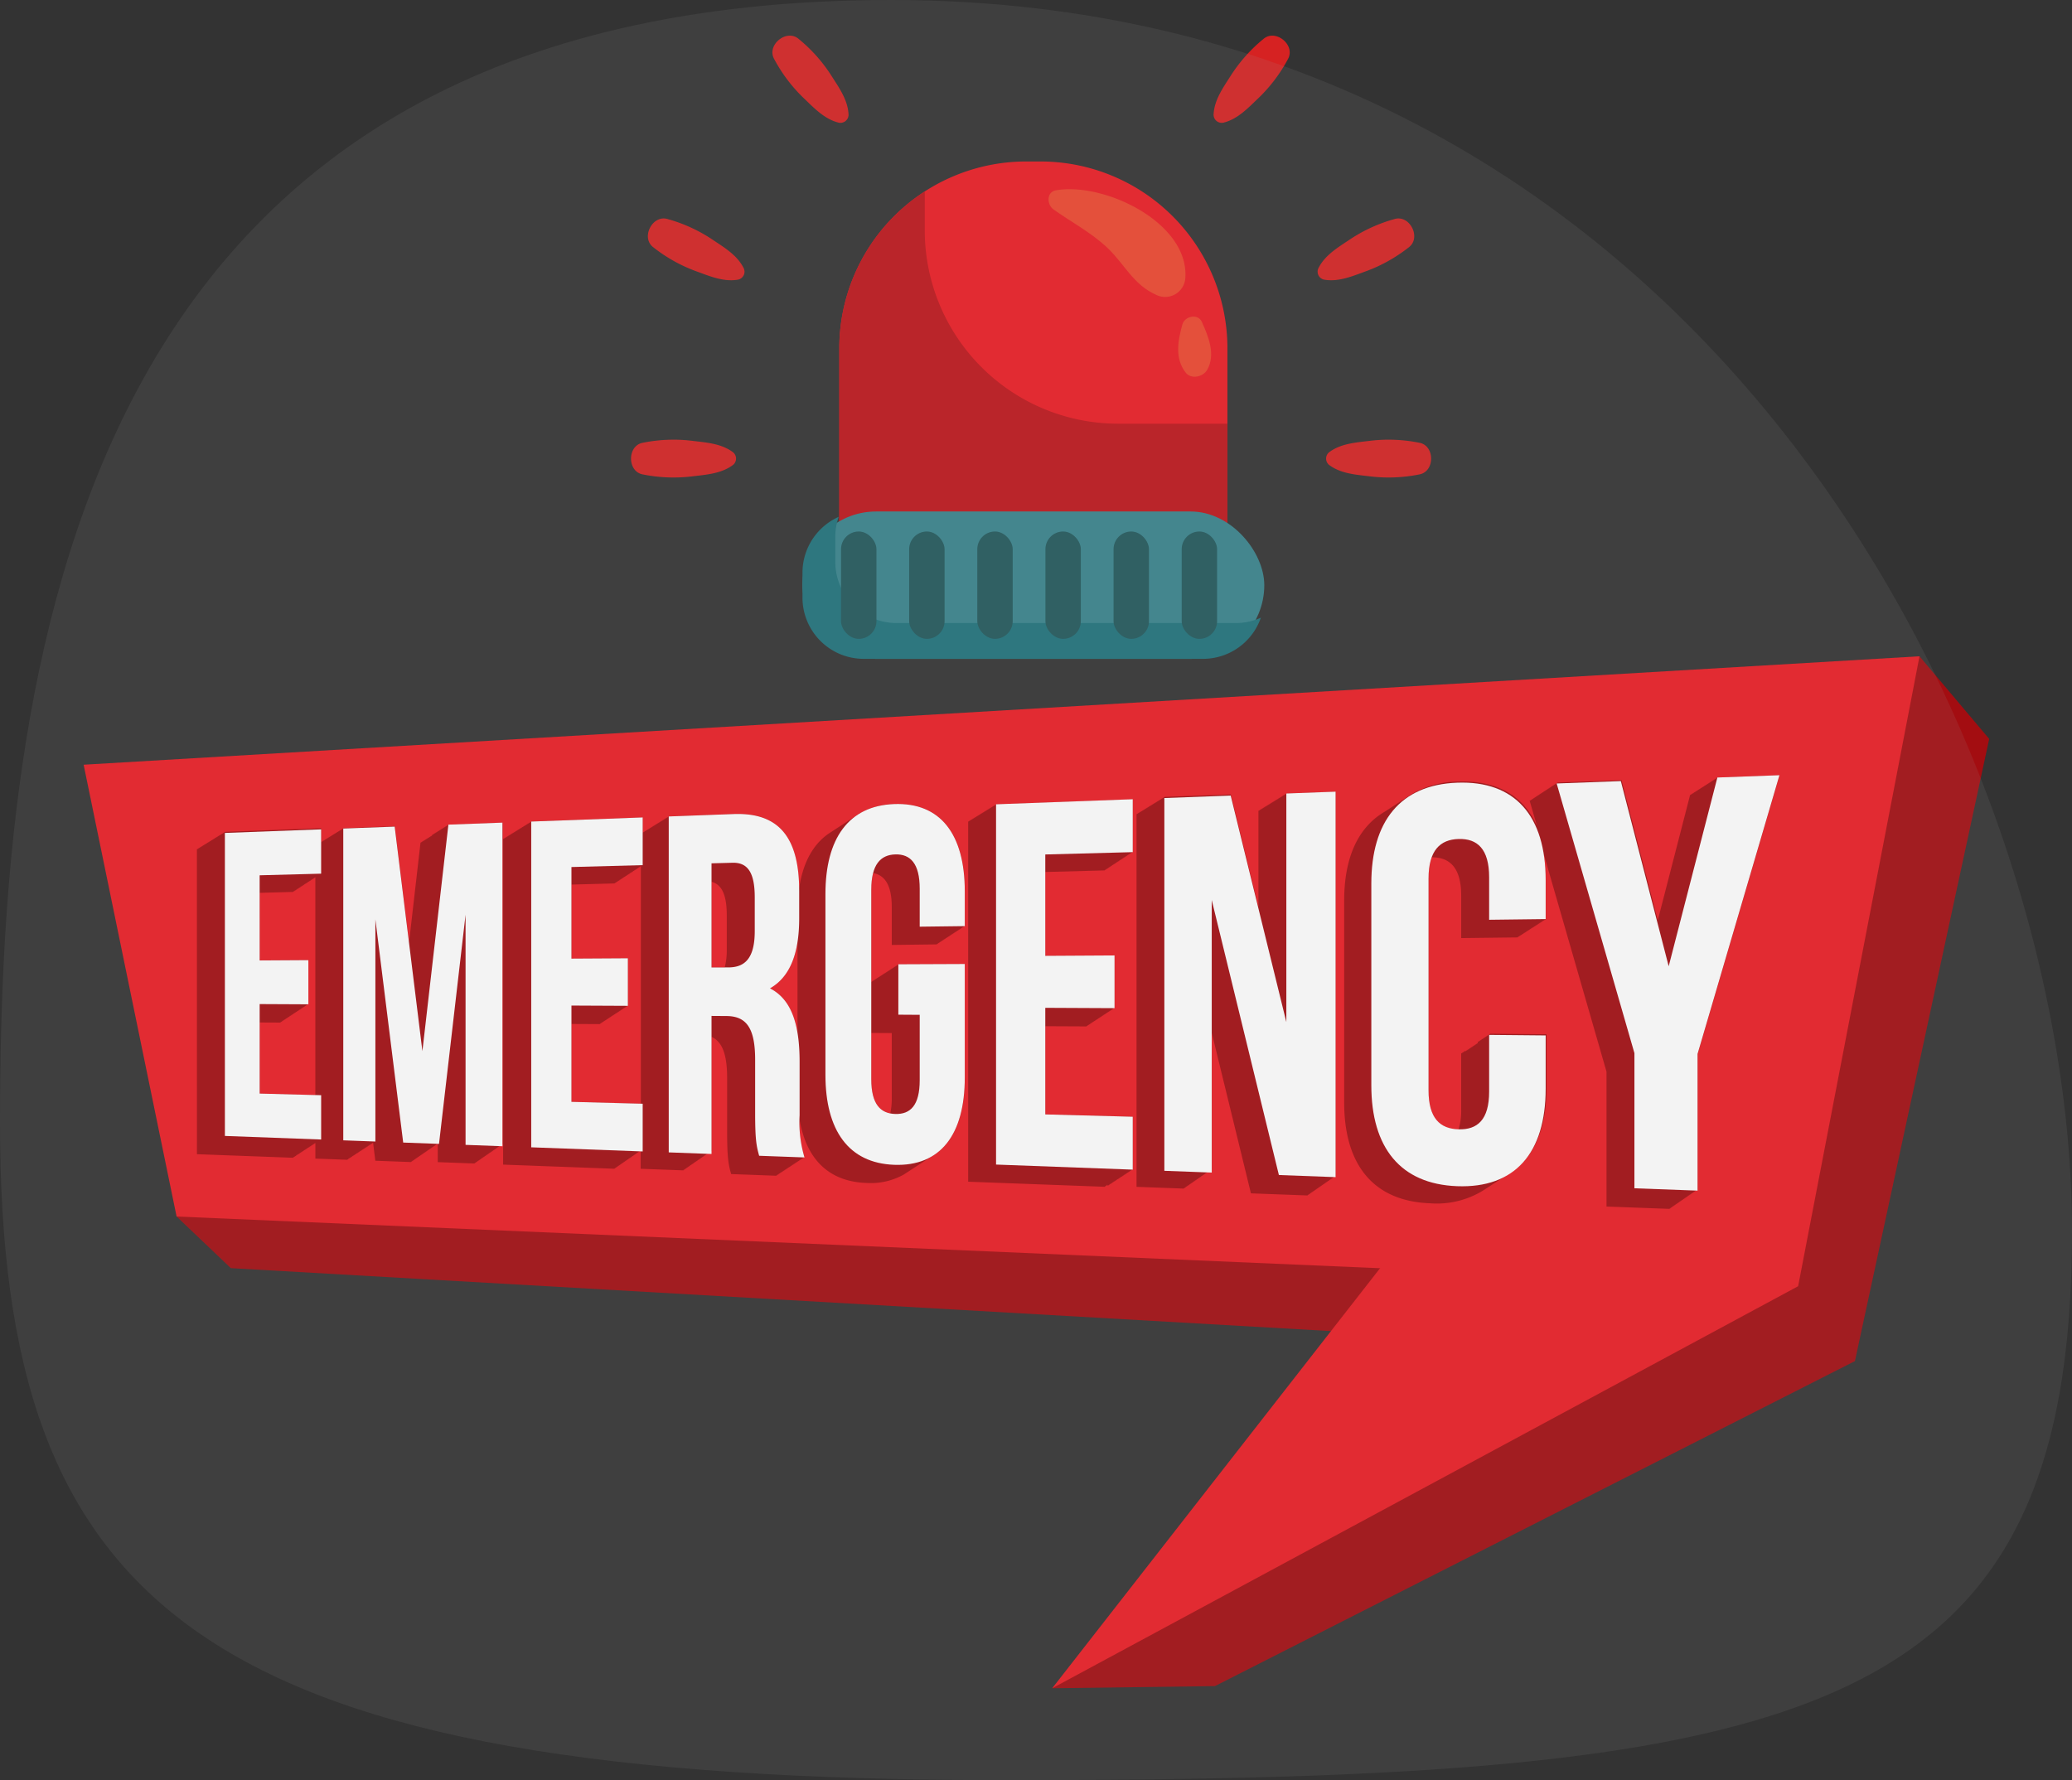 <svg xmlns="http://www.w3.org/2000/svg" width="371.605" height="319.312" viewBox="0 0 371.605 319.312">
  <rect x="0" y="0" width="371.605" height="319.312" fill="#333333" stroke="none"/>
  <g id="Grupo_17410" data-name="Grupo 17410" transform="translate(-774 -12224.604)">
    <g id="Grupo_10603" data-name="Grupo 10603" transform="translate(766.5 12173.052)">
      <path id="Trazado_20520" data-name="Trazado 20520" d="M247.667,420.83l29.187-.386,114.782-58.3-10.188-13.429L277.625,395.758Z" transform="translate(-51.46 -66.452)" fill="#a30d11"/>
      <path id="Trazado_20521" data-name="Trazado 20521" d="M234.344,87.2h-2.729a33.54,33.54,0,0,0-33.441,33.441V157.8A13.368,13.368,0,0,0,211.5,171.131h41.05A15.277,15.277,0,0,0,267.785,155.9V120.641A33.539,33.539,0,0,0,234.344,87.2Z" transform="translate(-40.149 -6.685)" fill="#ec1c24"/>
      <path id="Trazado_20522" data-name="Trazado 20522" d="M248.077,135.832A34.679,34.679,0,0,1,213.5,101.255V94.172a33.479,33.479,0,0,0-15.327,28.063V159.4A13.368,13.368,0,0,0,211.5,172.724h41.05a15.277,15.277,0,0,0,15.232-15.232V135.832Z" transform="translate(-40.149 -8.279)" fill="#be151b"/>
      <path id="Trazado_20523" data-name="Trazado 20523" d="M44.11,302.738,53.834,312l291.28,16.671,24.08-111.6-12.5-14.819Z" transform="translate(-4.939 -32.979)" fill="#a30d11"/>
      <path id="Trazado_20524" data-name="Trazado 20524" d="M22.5,221.7l16.671,81.04,290.817,12.5,21.765-112.992Z" transform="translate(0 -32.979)" fill="#ec1c24"/>
      <g id="Grupo_10601" data-name="Grupo 10601" transform="translate(42.819 190.602)">
        <path id="Trazado_20525" data-name="Trazado 20525" d="M93.93,241.361l-.113,0-.008.076-.113,0-.009.076-.113,0-.008.076-.113,0-.009.076-.113,0-.008.076-.114,0-.008.076-.113,0-.008.076-.114,0-.008.076-.113,0-.008.076-.114,0-.008.076-.113,0-.008.076-.114,0-.008.076-.113,0-.009.076-.113,0-.008.076-.113,0-.009.076-.113,0-.008.076-.113,0-.009.076-.113,0-.008.076-.113,0-.009.076-.113,0-.008.076-.114,0-.008.076-.113,0-.008.076-.114,0-.008.076-.113,0L91,243.28l-.114,0-.008.076-.113,0-.009.076-.113,0-.008.076-.113,0-.009.076-.113,0-.008.076-.113,0-.009.076-.113,0-.008.076-.113,0-.009.076-.113,0-.008.076-.114,0-.008.076-.113,0-.008.076-.114,0-.008.076-.113,0-.008.076-.114,0-.008.076-.113,0-.008.076-.114,0-.008.076-.113,0-2.053,17.883-2.569-20.8-9.22.342v.076l-.122,0v.076l-.123,0v.076l-.123,0v.076l-.122,0v.076l-.123,0v.076l-.122,0v.075l-.123,0v.076l-.122,0v.076l-.123,0v.075l-.122,0v.076l-.123,0v.076l-.122,0v.076l-.123,0v.076l-.122,0v.076l-.123,0v.076l-.122,0v.076l-.123,0v.075l-.123,0v.076l-.122,0v.076l-.123,0v.075l-.122,0v.076l-.123,0v.076l-.122,0v.075l-.123,0v.076l-.122,0v.076l-.123,0v.075l-.122,0v.076l-.123,0v.076l-.122,0v.076l-.123,0v.076l-.123,0v.076l-.122,0v.076l-.053,0v-2.489l-17.264.642v.075l-.123,0v.076l-.122,0v.076l-.123,0v.075l-.122,0v.076l-.123,0v.076l-.122,0v.075l-.123,0v.076l-.123,0v.076l-.122,0v.075l-.123,0v.076l-.122,0v.076l-.123,0v.076l-.122,0v.076l-.123,0v.076l-.122,0v.075l-.123,0v.076l-.122,0v.076l-.123,0v.075l-.122,0v.076l-.123,0v.076l-.123,0v.076l-.122,0v.076l-.123,0v.076l-.122,0v.076l-.123,0v.076l-.122,0v.075l-.123,0v.076l-.122,0v.076l-.123,0v.075l-.122,0v.076l-.123,0v.076l-.122,0v.075l-.123,0v.076l-.122,0v.076l-.123,0v.075l-.123,0v.076l-.122,0v.076l-.123,0v.075l-.122,0v.076l-.123,0v.076l-.122,0V300.4l17.264.641v-.085l.122,0v-.085l.123,0V300.8l.122,0v-.085l.123,0v-.085l.122,0v-.084l.123,0v-.085l.122,0V300.4l.123,0v-.084l.122,0v-.085l.123,0v-.085l.123,0v-.084l.122,0V300l.123,0v-.085l.122,0v-.084l.123,0v-.085l.122,0v-.085l.123,0V299.6l.122,0v-.085l.123,0v-.084l.122,0v-.084l.123,0v-.085l.122,0V299.2l.123,0v-.084l.122,0v-.085l.123,0v-.084l.123,0v-.084l.122,0V298.8l.123,0v-.084l.122,0v-.084l.123,0v-.085l.122,0v-.084l.123,0V298.4l.053,0v2.789l5.759.214v-.085l.122,0v-.084l.123,0v-.084l.122,0v-.085l.123,0V301l.123,0v-.084l.122,0v-.085l.123,0v-.084l.122,0v-.085l.123,0V300.6l.122,0v-.084l.123,0v-.085l.122,0v-.085l.123,0v-.084l.122,0V300.2l.123,0v-.085l.122,0v-.084l.123,0v-.084l.122,0v-.085l.123,0V299.8l.123,0v-.085l.122,0v-.085l.123,0v-.084l.122,0v-.085l.123,0V299.4l.122,0v-.084l.123,0v-.085l.122,0v-.084l.123,0v-.084l.122,0V299l.123,0v-.085l.122,0v-.084l.123,0v-.085l.123,0v-.085l.122,0V298.6l.123,0v-.085l.122,0v-.084l.123,0v-.084l.062,0,.4,3.226,6.423.238.009-.084.113,0,.01-.084.113,0,.009-.084.113,0,.01-.084.113,0,.009-.085.113,0,.01-.084.113,0,.009-.084.113,0,.01-.085.113,0,.01-.084.112,0,.01-.084.113,0,.01-.084.112,0,.01-.084.113,0,.01-.084.113,0,.009-.084.113,0,.01-.084.113,0,.009-.084.113,0,.01-.085.113,0,.009-.084.113,0,.01-.084.113,0,.009-.085.113,0,.01-.084.113,0,.009-.084.113,0,.01-.085.113,0,.01-.084.112,0,.01-.084.113,0,.01-.084.113,0,.009-.084.113,0,.01-.084.113,0,.009-.084.113,0,.01-.084.113,0,.009-.084.113,0,.01-.084.113,0,.009-.084.113,0,.01-.084.113,0,.009-.084.113,0,.01-.084.113,0,.01-.084.112,0,.01-.084.113,0,.01-.084.1,0v3.3l6.613.246v-.085l.122,0v-.084l.123,0v-.084l.122,0v-.085l.123,0v-.084l.122,0v-.084l.123,0v-.085l.122,0v-.085l.123,0v-.084l.123,0v-.085l.122,0v-.084l.123,0v-.084l.122,0v-.085l.123,0v-.084l.122,0v-.084l.123,0v-.085l.122,0v-.084l.123,0v-.084l.122,0v-.085l.123,0v-.084l.122,0v-.084l.123,0v-.085l.122,0v-.084l.123,0v-.084l.123,0v-.085l.122,0v-.084l.123,0v-.085l.122,0v-.085l.123,0v-.084l.122,0v-.085l.123,0v-.085l.122,0v-.084l.123,0v-.085l.122,0v-.085l.123,0v-.084l.122,0v-.085l.123,0v-.085l.123,0v-.084l.122,0v-.085l.123,0v-.085l.122,0v-.084l.123,0V240.925l-9.69.36ZM60.089,289.525v-12.75l3.723.018v-.08h.122v-.081h.123v-.08h.122v-.08H64.3v-.081h.122v-.08h.123v-.08h.122v-.081h.123v-.08h.123v-.08h.122v-.081h.123v-.08h.122v-.08H65.4v-.081h.122v-.08h.123v-.08h.122v-.081h.123v-.08h.122v-.081h.123v-.081h.122v-.08h.123v-.081H66.5v-.081h.122v-.08h.123v-.081h.122v-.08h.123v-.08h.122v-.081h.123v-.08h.122v-.08h.123v-.08H67.6v-.081h.123v-.08h.122v-.081h.123v-.08h.123v-.08h.122v-.081h.123v-.08h.122v-.08h.123v-.081H68.7v-.08h.123v-7.924l-8.738.051V253.519l6.014-.16v-.076l.122,0V253.2l.123,0v-.077l.122,0v-.076l.123,0v-.076l.122,0v-.077l.123,0V252.8l.122,0v-.076l.123,0v-.077l.122,0v-.076l.123,0v-.076l.123,0V252.4l.122,0v-.076l.123,0v-.076l.122,0v-.077l.123,0v-.076l.122,0V252l.123,0v-.077l.122,0v-.076l.123,0v-.077l.122,0v-.077l.123,0V251.6l.122,0v-.077l.123,0v-.077l.122,0v-.076l.123,0v-.077l.123,0V251.2l.122,0v-.076l.123,0v-.077l.122,0v-.076l.123,0v-.076l.122,0V250.8l.123,0v-.076l.053,0V289.79Z" transform="translate(-48.838 -232.42)" fill="#a30d11"/>
        <path id="Trazado_20526" data-name="Trazado 20526" d="M190.146,236.6a12.564,12.564,0,0,0-6.531,1.919l-.123.08-.122.08-.123.08c-.041.025-.081.053-.122.079l-.123.08-.122.079-.123.08-.122.08-.123.079-.123.08-.122.08-.122.08c-.042.025-.082.053-.123.079l-.122.08-.123.079-.123.08-.122.08-.123.079-.122.08c-.042.026-.082.053-.122.08l-.123.079c-.042.026-.082.053-.123.08l-.122.08-.123.079-.122.08c-.042.026-.082.053-.123.08l-.123.08c-.041.025-.081.053-.122.079l-.122.08c-.042.026-.082.053-.123.08s-.082.052-.123.079l-.122.08-.123.08c-.041.025-.081.052-.122.079l-.122.08-.123.079-.122.08-.122.08-.123.079-.122.08c-3.057,1.945-4.93,5.386-5.607,10.078-.106-9.273-3.683-13.7-11.747-13.406l-11.639.433v.075l-.122,0v.076l-.123,0v.076l-.122,0v.075l-.123,0v.076l-.123,0v.076l-.122,0v.075l-.123,0v.076l-.122,0v.076l-.123,0v.075l-.122,0v.076l-.123,0v.076l-.122,0v.075l-.123,0v.076l-.122,0v.076l-.123,0v.075l-.122,0v.076l-.123,0v.076l-.122,0v.075l-.123,0v.076l-.123,0v.076l-.122,0v.076l-.123,0v.076l-.122,0v.076l-.123,0v.076l-.122,0v.076l-.123,0v.076l-.122,0v.075l-.123,0v.076l-.122,0v.076l-.123,0v.075l-.122,0v.076l-.123,0v.076l-.123,0v.076l-.122,0v.076l-.123,0v.076l-.122,0v.076l-.123,0v.076l-.122,0v.075l-.025,0V239l-19.99.742v.076l-.123,0v.075l-.122,0v.076l-.123,0v.076l-.122,0v.075l-.123,0v.076l-.122,0v.076l-.123,0v.075l-.122,0v.076l-.123,0v.076l-.122,0v.076l-.123,0v.076l-.122,0v.076l-.123,0v.076l-.123,0v.076l-.122,0v.076l-.123,0v.076l-.122,0v.076l-.123,0v.075l-.122,0v.076l-.123,0v.076l-.122,0v.075l-.123,0v.076l-.122,0v.076l-.123,0v.075l-.122,0v.076l-.123,0v.076l-.123,0v.076l-.122,0v.076l-.123,0v.076l-.122,0v.075l-.123,0v.076l-.122,0v.076l-.123,0v.075l-.122,0v.076l-.123,0v.076l-.122,0v.075l-.123,0v.076l-.122,0v.076l-.123,0v.075l-.122,0v.076l-.123,0v58.43l19.99.742v-.084l.122,0v-.085l.123,0v-.084l.122,0v-.084l.123,0v-.085l.122,0v-.084l.123,0v-.084l.122,0v-.085l.123,0v-.084l.123,0v-.085l.122,0v-.085l.123,0v-.084l.122,0v-.085l.123,0v-.085l.122,0v-.084l.123,0v-.085l.122,0v-.085l.123,0v-.084l.122,0v-.085l.123,0v-.085l.122,0v-.084l.123,0v-.085l.122,0v-.085l.123,0v-.084l.123,0v-.085l.122,0v-.085l.123,0v-.084l.122,0v-.085l.123,0v-.084l.122,0v-.084l.123,0v-.085l.122,0v-.084l.123,0v-.084l.122,0v-.085l.123,0v-.085l.122,0v-.084l.123,0v-.085l.123,0v-.085l.122,0v-.084h.025v3.3l7.675.285v-.085l.123,0v-.084l.122,0v-.084l.123,0v-.085l.122,0v-.084l.123,0v-.085l.122,0v-.085l.123,0v-.084l.122,0v-.085l.123,0v-.085l.122,0v-.084l.123,0v-.084l.122,0v-.085l.123,0v-.084l.122,0v-.085l.123,0v-.085l.123,0v-.084l.122,0v-.085l.123,0v-.085l.122,0v-.084l.123,0v-.085l.122,0v-.085l.123,0v-.084l.122,0v-.085l.123,0v-.085l.122,0v-.084l.123,0v-.085l.122,0v-.085l.123,0v-.084l.123,0v-.085l.122,0v-.085l.123,0v-.084l.122,0v-.085l.123,0v-.085l.122,0v-.084l.123,0v-.085l.122,0v-.085l.123,0v-.084l.122,0v-.085l.123,0v-.084l.122,0v-.084l.123,0V278.353c1.927.881,2.807,3.138,2.807,7.4v9.65c0,5,.287,5.976.718,7.572l8.133.3c-.01-.029-.017-.056-.027-.086l.149.006c-.01-.029-.017-.057-.026-.086l.149.005c-.01-.029-.017-.057-.027-.086l.149.005c-.01-.029-.017-.056-.026-.085l.149.005c-.01-.029-.017-.057-.027-.086l.149.005c-.01-.029-.017-.057-.026-.086l.149.005c-.01-.029-.017-.056-.027-.085l.149.005c-.01-.029-.016-.057-.026-.086l.149.005c-.01-.029-.017-.057-.026-.086l.148.005c-.009-.029-.016-.056-.026-.085l.149.005c-.01-.029-.017-.057-.026-.086l.148.005c-.009-.029-.016-.057-.026-.086l.149.005c-.01-.029-.017-.056-.026-.085l.149.005c-.01-.029-.017-.057-.027-.086l.149.005c-.01-.029-.017-.057-.026-.086l.149.005c-.01-.029-.017-.056-.027-.085l.149.005c-.01-.029-.017-.057-.026-.086l.149.005c-.01-.029-.017-.057-.027-.086l.149.005c-.01-.029-.017-.056-.026-.085l.149.005c-.01-.029-.017-.057-.027-.086l.149.005c-.01-.029-.016-.057-.026-.086l.149.006c-.01-.029-.017-.057-.026-.086l.148.005c-.009-.029-.016-.057-.026-.086l.149.005c-.01-.029-.017-.057-.026-.086l.148.006c-.009-.029-.016-.057-.026-.086l.149.005c-.01-.029-.017-.057-.026-.086l.149.005c-.01-.029-.017-.057-.027-.086l.149.006c-.01-.029-.017-.057-.026-.086l.149.005c-.01-.029-.017-.057-.027-.086l.149.005c-.01-.029-.017-.056-.026-.086l.149.006c-.01-.029-.017-.057-.027-.086l.149.005c-.01-.029-.017-.057-.026-.086l.149.005c-.01-.029-.017-.056-.027-.085l.149.005c-.01-.029-.016-.057-.026-.086l.149.005c-.01-.029-.017-.057-.026-.086l.148.005c-.009-.029-.016-.056-.026-.085l.149.005c-.01-.029-.017-.057-.026-.086l.148.005c-.009-.029-.016-.057-.026-.086l.149.005c-.01-.029-.017-.056-.026-.086l.148.006c-.009-.029-.016-.057-.026-.086l.149.005c-.01-.029-.017-.057-.026-.086l.149.005a20.125,20.125,0,0,1-.876-6.742c1.19,7.029,5.194,11.085,11.929,11.34a12.139,12.139,0,0,0,6.742-1.5c.042-.024.079-.055.122-.079s.08-.056.122-.08.08-.056.123-.08.08-.055.122-.079.08-.056.123-.08.08-.056.123-.08.079-.055.122-.079.08-.056.123-.08.08-.056.122-.08.08-.055.123-.079.08-.056.122-.08.08-.055.123-.08.08-.055.122-.079.08-.056.123-.08.08-.055.122-.08.08-.055.123-.079.08-.056.123-.08.079-.055.122-.079.08-.056.122-.08.08-.056.123-.08.08-.055.123-.08.079-.055.122-.079.08-.056.123-.08.079-.055.122-.079.08-.056.123-.08.08-.056.122-.08.08-.055.123-.079.08-.056.122-.08.08-.056.123-.08.08-.055.122-.079.08-.056.123-.08.08-.056.123-.08.079-.055.122-.079.08-.056.122-.08.08-.056.123-.08.08-.055.123-.079.079-.056.122-.08.08-.056.123-.08.08-.055.122-.079.08-.056.123-.08c3.992-2.271,6.06-7.175,6.06-14.24V265.289l-11.916.051v.079h-.123v.079h-.122v.079h-.123v.079h-.123v.079H190.3v.079h-.123v.079h-.122v.079h-.123v.079h-.122v.079h-.123v.079h-.122v.079h-.123v.079h-.122v.079H189.2v.079h-.122v.079h-.123v.079h-.123v.079h-.122v.079h-.123v.079h-.122v.079h-.123v.079h-.122v.079H188.1v.079h-.122v.079h-.123v.079h-.122v.079h-.123v.079h-.122v.079h-.123v.079h-.123v.079h-.122v.079h-.123v.079h-.122v.079h-.123v.08h-.122v.079h-.123v.079h-.122v.079h-.123v.079h-.122v.079h-.086V251.959a11.806,11.806,0,0,1,.33-2.975c2.076.363,3.344,2.147,3.344,6.079v6.814l8.083-.1V261.7l.123,0v-.079l.122,0v-.079h.123v-.079l.122,0v-.079l.123,0V261.3h.122v-.079l.123,0v-.079l.122,0v-.078l.123,0v-.079l.123,0V260.9l.122,0v-.078l.123,0v-.079l.122,0v-.079l.123,0v-.078l.122,0V260.5l.123,0v-.079l.122,0v-.078l.123,0v-.079l.122,0v-.079h.123V260.1l.122,0v-.079l.123,0v-.079h.123v-.079l.122,0v-.079l.123,0V259.7l.122,0v-.078l.123,0v-.079l.122,0v-.079l.123,0v-.078l.122,0V259.3l.123,0v-.079h.122v-.079l.123,0v-.079l.122,0v-.079l.123,0V258.9l.123,0v-.079l.122,0v-.078l.123,0v-.079l.122,0v-.079l.123,0V258.5h.122v-6.237C202.825,241.993,198.453,236.289,190.146,236.6Zm-32.741,13.945c1.887.5,2.736,2.422,2.736,6.073v6.054a12.244,12.244,0,0,1-.369,3.232l-2.367.009Zm10.5,19.121.044-.031c.04-.027.083-.052.122-.08s.083-.052.123-.079.083-.052.123-.08.082-.052.122-.08c2.357-1.583,3.8-4.221,4.382-7.939v16.268C172.191,273.877,170.715,271.11,167.9,269.67Zm21.823,19.741a12.091,12.091,0,0,1-.265,2.683c-2.121-.417-3.409-2.179-3.409-6.136v-8.292l3.674.024Zm-57.446.608V276.052l5.106.025V276h.122v-.08h.123v-.081h.123v-.08h.122v-.08H138V275.6h.122v-.08h.123v-.08h.122v-.081h.123v-.08h.122v-.08h.123v-.081h.122v-.08h.123v-.08h.122v-.081h.123v-.08h.123v-.08h.122v-.081h.123v-.08h.122v-.081h.123V274.4h.122v-.08h.123v-.08h.122v-.081h.123v-.08h.122V274h.123v-.08h.122v-.08h.123v-.081h.122v-.08h.123v-.08h.123v-.081h.122v-.081h.123v-.08h.122v-.08h.123V273.2h.122v-.08h.123v-.081h.122v-.08h.123v-.08h.122V272.8h.123v-8.532l-10.121.059v-13.28l7.762-.206v-.076l.122,0v-.077l.123,0V250.6l.122,0v-.076l.123,0v-.077l.122,0v-.076l.123,0v-.076l.122,0V250.2l.123,0v-.076l.123,0v-.076l.122,0v-.077l.123,0v-.076l.122,0V249.8l.123,0v-.077l.122,0v-.076l.123,0v-.076l.122,0v-.077l.123,0V249.4l.122,0v-.076l.123,0v-.077l.122,0v-.076l.123,0v-.076l.122,0V249l.123,0v-.076l.123,0v-.077l.122,0v-.077l.123,0v-.076l.122,0V248.6l.123,0v-.077l.122,0v-.076l.123,0v-.076l.122,0v-.077l.123,0V248.2l.122,0v-.077l.123,0v-.077l.122,0v-.076l.123,0v-.077l.123,0V247.8l.122,0v-.076h.025v42.625Z" transform="translate(-65.114 -231.429)" fill="#a30d11"/>
        <path id="Trazado_20527" data-name="Trazado 20527" d="M233.128,236.47l-.122,0v.075l-.122,0v.075l-.122,0v.075l-.122,0v.076l-.122,0v.075l-.122,0v.075l-.122,0v.075l-.122,0v.075l-.122,0v.075l-.122,0v.075l-.122,0v.075l-.122,0v.075l-.122,0v.076l-.122,0v.075l-.122,0v.075l-.122,0v.075l-.122,0v.075l-.122,0v.075l-.122,0v.075l-.122,0v.075l-.122,0v.076l-.122,0v.075l-.122,0v.075l-.122,0v.075l-.122,0v.075l-.122,0v.075l-.122,0v.075l-.122,0v.075l-.122,0v.075l-.122,0v.075l-.122,0v.075l-.122,0v.075l-.122,0v.076l-.122,0v.075l-.122,0v.075l-.122,0v.075l-.122,0v.075l-.122,0v.075l-.122,0v.075l-.122,0v.075l-.122,0v64.622l24.517.91v-.084l.122,0v-.085l.122,0v-.084l.122,0v-.084l.122,0V304.8l.122,0v-.084l.122,0v-.085l.122,0v-.084l.122,0v-.085l.122,0V304.4l.122,0v-.084l.122,0v-.085l.122,0v-.084l.122,0v-.085l.122,0V304l.122,0v-.084l.122,0v-.085l.122,0v-.084l.122,0v-.085l.122,0V303.6l.122,0v-.084l.122,0v-.084l.122,0v-.084l.122,0v-.085l.122,0V303.2l.122,0v-.085l.122,0v-.084l.122,0v-.084l.122,0v-.085l.122,0V302.8l.122,0v-.085l.122,0v-.084l.122,0v-.084l.122,0v-.084l.122,0V302.4l.122,0v-.085l.122,0v-.084l.122,0v-.085l.122,0v-.084l.122,0V302l.122,0v-.084l.122,0v-9.491l-15.685-.416V276.2l7.405.035v-.081h.122v-.081h.122V276h.122v-.081h.122v-.081h.122v-.081h.122v-.081h.122v-.08h.122v-.081h.122v-.081h.122v-.081h.122v-.08h.122V275.2h.122v-.081h.122v-.081h.122v-.081h.122v-.081h.122V274.8h.122v-.081h.122v-.08h.122v-.081h.122v-.081h.122V274.4h.122v-.081h.122v-.08h.122v-.081h.122v-.081h.122V274h.122v-.081h.122v-.081h.122v-.081h.122v-.08h.122V273.6h.122v-.081h.122v-.081h.122v-.081h.122v-.08h.122V273.2h.122v-.081h.122v-.081h.122v-.081h.122V263.5l-12.42.072V248.538l10.67-.283v-.077l.122,0V248.1l.122,0v-.077l.122,0v-.077l.122,0v-.077l.122,0v-.077l.122,0V247.7l.122,0v-.077l.122,0v-.077l.122,0v-.077l.122,0v-.077l.122,0V247.3l.122,0v-.077l.122,0v-.077l.122,0v-.077l.122,0v-.077l.122,0V246.9l.122,0v-.077l.122,0v-.077l.122,0v-.077l.122,0v-.077l.122,0V246.5l.122,0v-.077l.122,0v-.077l.122,0v-.077l.122,0v-.077l.122,0V246.1l.122,0v-.077l.122,0v-.077l.122,0v-.077l.122,0v-.077l.122,0V245.7l.122,0v-.077l.122,0v-.077l.122,0v-.077l.122,0v-.077l.122,0V245.3l.122,0v-.077l.122,0v-.077l.122,0v-.077l.122,0v-.077l.122,0v-9.492l-24.517.91Z" transform="translate(-89.81 -231.176)" fill="#a30d11"/>
        <path id="Trazado_20528" data-name="Trazado 20528" d="M294.127,234.136l-.122,0v.075l-.122,0v.075l-.122,0v.075l-.122,0v.075l-.122,0v.076l-.122,0v.075l-.122,0v.075l-.122,0v.076l-.122,0v.075l-.122,0v.075l-.122,0v.075l-.122,0v.075l-.122,0v.075l-.122,0v.075l-.122,0v.075l-.122,0v.075l-.122,0v.076l-.122,0v.075l-.122,0v.075l-.122,0v.076l-.122,0v.075l-.122,0v.075l-.122,0v.075l-.122,0v.075l-.122,0v.075l-.122,0v.075l-.122,0v.075l-.122,0v.075l-.122,0v.076l-.122,0v.075l-.122,0v.075l-.122,0v.075l-.122,0v.075l-.122,0v.075l-.122,0v.075l-.122,0v.075l-.122,0v.076l-.122,0v.075l-.122,0v.075l-.122,0v.075l-.122,0v17.3l-4.964-20.21-11.9.442v.075l-.122,0v.075l-.122,0v.075l-.122,0v.075l-.122,0v.075l-.122,0v.076l-.122,0v.075l-.122,0v.075l-.122,0v.076l-.122,0v.075l-.122,0v.075l-.122,0v.075l-.122,0v.075l-.122,0v.075l-.122,0v.075l-.122,0v.075l-.122,0v.075l-.122,0v.076l-.122,0v.075l-.122,0v.075l-.122,0v.076l-.122,0v.075l-.122,0v.075l-.122,0v.075l-.122,0v.075l-.122,0v.075l-.122,0v.075l-.122,0v.075l-.122,0v.075l-.122,0v.076l-.122,0v.075l-.122,0v.075l-.122,0v.075l-.122,0v.075l-.122,0v.075l-.122,0v.075l-.122,0v.075l-.122,0v.075l-.122,0v.075l-.122,0v.075l-.122,0v.075l-.122,0v66.864l8.5.316v-.085l.122,0v-.084l.122,0v-.084l.122,0v-.085l.122,0v-.084l.122,0v-.085l.122,0v-.084l.122,0v-.084l.122,0v-.084l.122,0v-.084l.122,0v-.085l.122,0v-.084l.122,0v-.085l.122,0v-.084l.122,0v-.084l.122,0v-.085l.122,0v-.084l.122,0v-.085l.122,0v-.084l.122,0v-.084l.122,0v-.084l.122,0v-.084l.122,0v-.085l.122,0v-.084l.122,0v-.085l.122,0v-.085l.122,0v-.084l.122,0v-.085l.122,0v-.084l.122,0v-.085l.122,0v-.084l.122,0v-.084l.122,0v-.084l.122,0v-.084l.122,0v-.085l.122,0v-.084l.122,0v-.085l.122,0v-.084l.122,0v-.084l.122,0v-.085l.122,0v-.084l.122,0V277l7.021,28.78,10.17.378v-.085l.122,0v-.084l.122,0v-.085l.122,0v-.084l.122,0v-.085l.122,0v-.085l.122,0v-.084l.122,0v-.084l.122,0v-.084l.122,0v-.085l.122,0v-.084l.122,0v-.085l.122,0v-.084l.122,0v-.084l.122,0v-.085l.122,0v-.084l.122,0v-.085l.122,0v-.084l.122,0v-.084l.122,0v-.085l.122,0v-.084l.122,0v-.085l.122,0v-.084l.122,0v-.084l.122,0v-.084l.122,0v-.084l.122,0v-.085l.122,0v-.084l.122,0v-.085l.122,0v-.084l.122,0v-.084l.122,0v-.085l.122,0v-.084l.122,0v-.085l.122,0v-.084l.122,0v-.084l.122,0v-.084l.122,0v-.084l.122,0v-.085l.122,0v-.084l.122,0v-.085l.122,0V233.733l-8.833.328Z" transform="translate(-98.751 -230.776)" fill="#a30d11"/>
        <path id="Trazado_20529" data-name="Trazado 20529" d="M382.435,230.313l-.019.076-.1,0-.019.076-.1,0-.019.076-.1,0-.019.076-.1,0-.02.076-.1,0-.019.076-.1,0-.02.076-.1,0-.019.076-.1,0-.02.076-.1,0-.019.076-.1,0-.02.076-.1,0-.019.076-.1,0-.02.076-.1,0-.019.076-.1,0-.02.076-.1,0-.019.076-.1,0-.019.076-.1,0-.02.076-.1,0-.019.076-.1,0-.02.076-.1,0-.019.076-.1,0-.02.076-.1,0-.019.076-.1,0-.02.076-.1,0-.019.076-.1,0-.02.076-.1,0-.019.076-.1,0-.02.076-.1,0-.019.076-.1,0-.019.076-.1,0-.019.076-.1,0-.019.076-.1,0-.02.076-.1,0-.019.076-.1,0-.02.076-.1,0-.019.076-.1,0-.02.076-.1,0-.019.076-.1,0-.02.076-.1,0-.019.076-.1,0-.02.076-.1,0-5.8,22.5-6.495-25.139-11.51.427.022.075-.143,0,.021.075-.143.005.022.075-.144.005.022.075-.143,0,.022.075-.144.005.022.075-.143.005.022.075-.144,0,.022.075-.143.005.022.075-.144.005.022.074-.143.005.022.075-.144.005.022.075-.143.005.022.074-.144.005.022.075-.143.005.021.075-.143.005.022.075-.143,0,.021.075-.143.005.022.075-.144.005.022.075-.143,0,.022.075-.144.005.022.075-.143.005.022.074-.144.005.022.075-.143.005.022.075-.144.005.022.074-.143.005.022.075-.144.005.022.075-.143.005.022.074-.144.005.022.075-.143.005.021.075-.143.005.022.074-.144.005.022.075-.143.005.022.075-.144.005.022.074-.143.005.022.075-.144.005.022.075-.143.005.022.074-.144.005.022.075-.143.005.022.075-.144.005.022.074-.143.005.022.075-.144.005,1.3,4.509c-2.37-5.382-7.138-8.2-14.15-7.932a17.079,17.079,0,0,0-8.2,2.2c-.042.025-.08.055-.123.08s-.079.055-.122.079-.08.055-.122.08-.081.055-.123.08-.08.055-.122.079-.08.055-.123.08-.08.055-.123.08-.08.055-.122.079-.08.055-.123.08-.08.055-.122.08-.08.055-.123.079-.079.055-.122.08-.08.055-.123.08-.08.055-.122.079-.08.055-.123.08-.08.055-.123.08-.079.055-.122.079-.08.055-.122.08-.081.055-.123.08-.079.055-.121.079-.08.055-.123.08-.08.055-.123.08-.079.055-.122.079-.08.055-.123.08-.08.055-.123.08-.079.055-.122.079-.08.055-.122.08-.08.055-.123.08-.08.055-.122.079-.081.055-.123.08-.08.055-.122.079-.08.055-.123.08-.08.055-.123.08-.08.055-.122.079-.08.055-.122.08-.081.055-.123.08-.079.055-.122.079-.079.055-.122.08-.08.055-.123.08-.08.055-.122.079c-4.847,2.811-7.3,8.307-7.3,15.968v36.2c0,11.139,5.2,17.7,15.378,18.089a15.778,15.778,0,0,0,9.648-2.36l.122-.079c.041-.027.083-.053.123-.081l.122-.079c.041-.027.083-.052.123-.079l.123-.08.122-.08c.041-.027.082-.052.123-.08l.122-.079.123-.08.122-.079.123-.08c.04-.027.082-.052.122-.08s.082-.052.123-.08l.122-.079.123-.08c.04-.027.082-.052.122-.08s.083-.052.123-.079.082-.052.122-.08.083-.052.123-.079l.123-.08.122-.08.123-.079.122-.08c.041-.027.083-.052.123-.08l.122-.079.123-.08c.041-.027.082-.052.122-.08s.083-.052.123-.08l.122-.079c.041-.027.083-.052.123-.08l.122-.079.123-.08c.041-.027.082-.052.122-.08s.083-.052.123-.079l.123-.08c.04-.027.082-.052.122-.08s.083-.052.123-.08l.122-.079c.041-.027.082-.052.123-.08l.122-.079c4.2-2.77,6.366-7.97,6.366-15.206v-9.558l-10.138-.1v.081h-.123v.081l-.122,0v.082l-.123,0v.081h-.122v.081l-.123,0v.082l-.122,0v.081h-.123v.081h-.122v.081l-.123,0v.081h-.122v.081l-.123,0v.082l-.122,0v.081h-.123v.081l-.123,0v.082l-.122,0v.081h-.123v.081l-.122,0v.082l-.123,0V278h-.122v.081l-.123,0v.081h-.122v.081h-.123v.081l-.122,0v.082l-.123,0v.081h-.122v.081l-.123,0v.082l-.123,0v.081h-.122v.081l-.123,0v.081h-.122v.081h-.123v.081l-.122,0v.081h-.123v.081h-.122v.081l-.123,0v.081H337.1v.081h-.123v.081l-.122,0v.081h-.123v.081l-.122,0v.082l-.123,0v10.169a11.2,11.2,0,0,1-.474,3.488c-3.313-.1-5.382-1.969-5.382-6.984V248.426a11.047,11.047,0,0,1,.568-3.8c3.245-.019,5.289,1.873,5.289,6.865v7.627l10.138-.123v-.079l.122,0v-.078l.123,0v-.079l.122,0v-.079l.123,0v-.078l.122,0v-.079l.123,0v-.079l.122,0v-.078l.123,0v-.079l.122,0v-.079h.123v-.079l.122,0v-.079l.123,0v-.079l.123,0v-.078l.122,0v-.079l.123,0v-.079l.122,0v-.078l.123,0v-.079l.122,0v-.079h.123v-.079l.122,0v-.079l.123,0v-.078l.122,0v-.079l.123,0v-.079l.122,0v-.078l.123,0v-.079l.122,0v-.079l.123,0v-.079h.123v-.079l.122,0v-.079l.123,0v-.078l.122,0v-.079l.123,0v-.079l.122,0v-.078l.123,0v-.079l.122,0v-.079l.123,0v-.078l.122,0v-.079l.123,0v-.079l.122,0v-.078l.123,0v-.079l.123,0v-6.988a29.473,29.473,0,0,0-.4-4.895l11.3,39.2V307.27l11.324.42v-.084l.122,0v-.085l.123,0v-.085l.122,0v-.084l.123,0v-.085l.122,0v-.084l.123,0v-.084l.122,0v-.085l.123,0v-.084l.123,0v-.084l.122,0v-.085l.123,0v-.085l.122,0v-.084l.123,0v-.085l.122,0v-.085l.123,0v-.084l.122,0v-.085l.123,0v-.084l.122,0v-.084l.123,0v-.085l.122,0v-.084l.123,0v-.084l.123,0v-.085l.122,0v-.084l.123,0v-.084l.122,0v-.085l.123,0v-.084l.122,0v-.085l.123,0v-.085l.122,0v-.084l.123,0v-.085l.122,0v-.085l.123,0v-.084l.122,0v-.085l.123,0v-.085l.122,0v-.084l.123,0v-.085l.123,0v-.085l.122,0v-.084l.123,0v-.085l.122,0v-.085l.123,0V279.9l14.688-50Z" transform="translate(-109.748 -229.9)" fill="#a30d11"/>
      </g>
      <g id="Grupo_10602" data-name="Grupo 10602" transform="translate(47.833 190.602)">
        <path id="Trazado_20530" data-name="Trazado 20530" d="M61.574,266l8.738-.051v7.924l-8.738-.042v16.053l11.028.292v7.948l-17.264-.641v-54.35L72.6,242.49v7.948l-11.028.292Z" transform="translate(-55.338 -232.777)" fill="#fff"/>
        <path id="Trazado_20531" data-name="Trazado 20531" d="M97.052,281.915l4.663-40.63,9.69-.36v58.048l-6.613-.246V257.451l-4.762,41.1-6.423-.238-4.989-40.036v39.851l-5.759-.214V241.986l9.22-.343Z" transform="translate(-61.628 -232.42)" fill="#fff"/>
        <path id="Trazado_20532" data-name="Trazado 20532" d="M133.768,265.039l10.12-.059v8.532l-10.12-.049v17.269l12.776.339v8.559l-19.99-.742v-58.43l19.99-.742v8.559l-12.776.339Z" transform="translate(-71.614 -232.143)" fill="#fff"/>
        <path id="Trazado_20533" data-name="Trazado 20533" d="M174.737,300.222c-.431-1.6-.718-2.57-.718-7.573V283c0-5.7-1.576-7.819-5.136-7.843l-2.685-.019V299.9l-7.675-.285V239.358l11.639-.433c8.187-.3,11.757,4.258,11.757,13.824v4.872c0,6.377-1.679,10.542-5.234,12.572,3.992,2.038,5.308,6.738,5.308,13.2v9.566a22.066,22.066,0,0,0,.879,7.562Zm-8.54-52.458v18.683l3.04-.011c2.919-.011,4.71-1.6,4.71-6.509v-6.054c0-4.387-1.219-6.284-4-6.209Z" transform="translate(-78.92 -231.959)" fill="#fff"/>
        <path id="Trazado_20534" data-name="Trazado 20534" d="M208.026,265.34l11.916-.05v20.362c0,10.273-4.372,15.977-12.679,15.661-8.148-.309-12.312-6.168-12.312-16.144V252.748c0-9.976,4.164-15.834,12.312-16.144,8.307-.316,12.679,5.389,12.679,15.661V258.5l-8.083.1v-6.814c0-4.543-1.691-6.223-4.367-6.15-2.659.073-4.322,1.828-4.322,6.324v34c0,4.5,1.662,6.162,4.322,6.235,2.676.073,4.367-1.517,4.367-6.061V274.41l-3.833-.025Z" transform="translate(-87.245 -231.429)" fill="#fff"/>
        <path id="Trazado_20535" data-name="Trazado 20535" d="M243.446,263.576l12.42-.072v9.457l-12.42-.059V292.02l15.685.416v9.491l-24.516-.91V236.394l24.516-.91v9.492l-15.685.417Z" transform="translate(-96.31 -231.176)" fill="#fff"/>
        <path id="Trazado_20536" data-name="Trazado 20536" d="M282.239,253.167v48.886l-8.5-.316V234.873l11.9-.442,9.979,40.625v-41l8.833-.328v69.144l-10.17-.378Z" transform="translate(-105.251 -230.776)" fill="#fff"/>
        <path id="Trazado_20537" data-name="Trazado 20537" d="M353.124,276.968v9.558c0,11.512-5.486,17.881-15.891,17.486-10.182-.387-15.377-6.95-15.377-18.089v-36.2c0-11.138,5.195-17.7,15.377-18.088,10.405-.4,15.891,5.973,15.891,17.484V256.1l-10.138.123V248.6c0-5.085-2.118-6.959-5.467-6.867-3.327.091-5.4,2.058-5.4,7.085v38.007c0,5.027,2.078,6.895,5.4,6.985,3.349.092,5.467-1.682,5.467-6.767V276.872Z" transform="translate(-116.248 -230.292)" fill="#fff"/>
        <path id="Trazado_20538" data-name="Trazado 20538" d="M378.891,279.755l-13.946-48.371,11.51-.427,8.581,33.214,8.732-33.858L404.9,229.9l-14.688,50v24.515l-11.324-.42Z" transform="translate(-126.096 -229.9)" fill="#fff"/>
      </g>
      <rect id="Rectángulo_2344" data-name="Rectángulo 2344" width="82.829" height="26.435" rx="13.217" transform="translate(151.416 143.298)" fill="#39848d"/>
      <path id="Trazado_20539" data-name="Trazado 20539" d="M267.378,188.875H206.446A10.982,10.982,0,0,1,195.5,177.926v-4.538a10.816,10.816,0,0,1,.612-3.563,10.98,10.98,0,0,0-6.5,9.99v4.537A10.982,10.982,0,0,0,200.555,195.3h60.932a10.983,10.983,0,0,0,10.338-7.385A10.833,10.833,0,0,1,267.378,188.875Z" transform="translate(-38.191 -25.569)" fill="#20727b"/>
      <path id="Trazado_20540" data-name="Trazado 20540" d="M248.151,93.847c-1.76.307-1.623,2.59-.447,3.425,3.17,2.253,6.436,3.969,9.354,6.6,3.247,2.928,4.808,6.77,8.913,8.651a3.634,3.634,0,0,0,5.389-3.092C271.892,99.557,256.74,92.347,248.151,93.847Z" transform="translate(-51.267 -8.159)" fill="#ee462f"/>
      <path id="Trazado_20541" data-name="Trazado 20541" d="M281.2,124.214c-.705-1.573-3.077-1.011-3.487.455-.812,2.909-1.406,6.123.6,8.66.991,1.254,3.12.754,3.838-.495C283.731,130.089,282.381,126.841,281.2,124.214Z" transform="translate(-58.155 -14.929)" fill="#ee462f"/>
      <path id="Trazado_20542" data-name="Trazado 20542" d="M167.9,154.035c-2.136-1.524-4.893-1.658-7.428-1.976a27.891,27.891,0,0,0-8.6.379c-2.824.5-2.824,5.179,0,5.68a27.866,27.866,0,0,0,8.6.379c2.535-.319,5.291-.451,7.428-1.976A1.464,1.464,0,0,0,167.9,154.035Z" transform="translate(-29.082 -21.467)" fill="#d62222"/>
      <path id="Trazado_20543" data-name="Trazado 20543" d="M170.79,109.235c-1.215-2.326-3.612-3.691-5.729-5.123a27.871,27.871,0,0,0-7.842-3.554c-2.744-.83-4.861,3.341-2.57,5.065a27.9,27.9,0,0,0,7.5,4.23c2.405.863,4.923,1.991,7.518,1.6A1.463,1.463,0,0,0,170.79,109.235Z" transform="translate(-29.979 -9.713)" fill="#d62222"/>
      <path id="Trazado_20544" data-name="Trazado 20544" d="M196.269,71.932c-.178-2.618-1.825-4.832-3.188-6.994a27.868,27.868,0,0,0-5.753-6.405c-2.179-1.863-5.794,1.105-4.389,3.606a27.867,27.867,0,0,0,5.166,6.886c1.856,1.757,3.708,3.8,6.242,4.485A1.464,1.464,0,0,0,196.269,71.932Z" transform="translate(-36.595)" fill="#d62222"/>
      <path id="Trazado_20545" data-name="Trazado 20545" d="M312.034,154.035c2.135-1.524,4.892-1.658,7.427-1.976a27.89,27.89,0,0,1,8.6.379c2.824.5,2.824,5.179,0,5.68a27.865,27.865,0,0,1-8.6.379c-2.535-.319-5.291-.451-7.427-1.976A1.463,1.463,0,0,1,312.034,154.035Z" transform="translate(-66.013 -21.467)" fill="#d62222"/>
      <path id="Trazado_20546" data-name="Trazado 20546" d="M309.589,109.235c1.215-2.326,3.612-3.691,5.729-5.123a27.872,27.872,0,0,1,7.842-3.554c2.744-.83,4.861,3.341,2.57,5.065a27.9,27.9,0,0,1-7.5,4.23c-2.405.863-4.923,1.991-7.518,1.6A1.463,1.463,0,0,1,309.589,109.235Z" transform="translate(-65.566 -9.713)" fill="#d62222"/>
      <path id="Trazado_20547" data-name="Trazado 20547" d="M285.2,71.932c.177-2.618,1.824-4.832,3.188-6.994a27.847,27.847,0,0,1,5.752-6.405c2.179-1.863,5.794,1.105,4.39,3.606a27.869,27.869,0,0,1-5.167,6.886c-1.856,1.757-3.708,3.8-6.242,4.485A1.464,1.464,0,0,1,285.2,71.932Z" transform="translate(-60.037)" fill="#d62222"/>
      <path id="Trazado_20548" data-name="Trazado 20548" d="M381.448,345.968,247.667,418.083l63.517-81.389Z" transform="translate(-51.46 -63.705)" fill="#ec1c24"/>
      <rect id="Rectángulo_2345" data-name="Rectángulo 2345" width="6.351" height="19.254" rx="3.175" transform="translate(158.336 146.888)" fill="#22585c"/>
      <rect id="Rectángulo_2346" data-name="Rectángulo 2346" width="6.351" height="19.254" rx="3.176" transform="translate(170.555 146.888)" fill="#22585c"/>
      <rect id="Rectángulo_2347" data-name="Rectángulo 2347" width="6.351" height="19.254" rx="3.176" transform="translate(182.774 146.888)" fill="#22585c"/>
      <rect id="Rectángulo_2348" data-name="Rectángulo 2348" width="6.351" height="19.254" rx="3.175" transform="translate(194.993 146.888)" fill="#22585c"/>
      <rect id="Rectángulo_2349" data-name="Rectángulo 2349" width="6.351" height="19.254" rx="3.175" transform="translate(207.212 146.888)" fill="#22585c"/>
      <rect id="Rectángulo_2350" data-name="Rectángulo 2350" width="6.351" height="19.254" rx="3.175" transform="translate(219.431 146.888)" fill="#22585c"/>
    </g>
    <path id="Trazado_32421" data-name="Trazado 32421" d="M227.993,35.432c144.323,0,180.463,30.257,180.463,117.964S392.951,354.744,248.628,354.744,36.852,221.639,36.852,133.931,83.67,35.432,227.993,35.432Z" transform="translate(1182.456 12579.348) rotate(180)" fill="rgba(152,152,152,0.12)"/>
  </g>
</svg>
